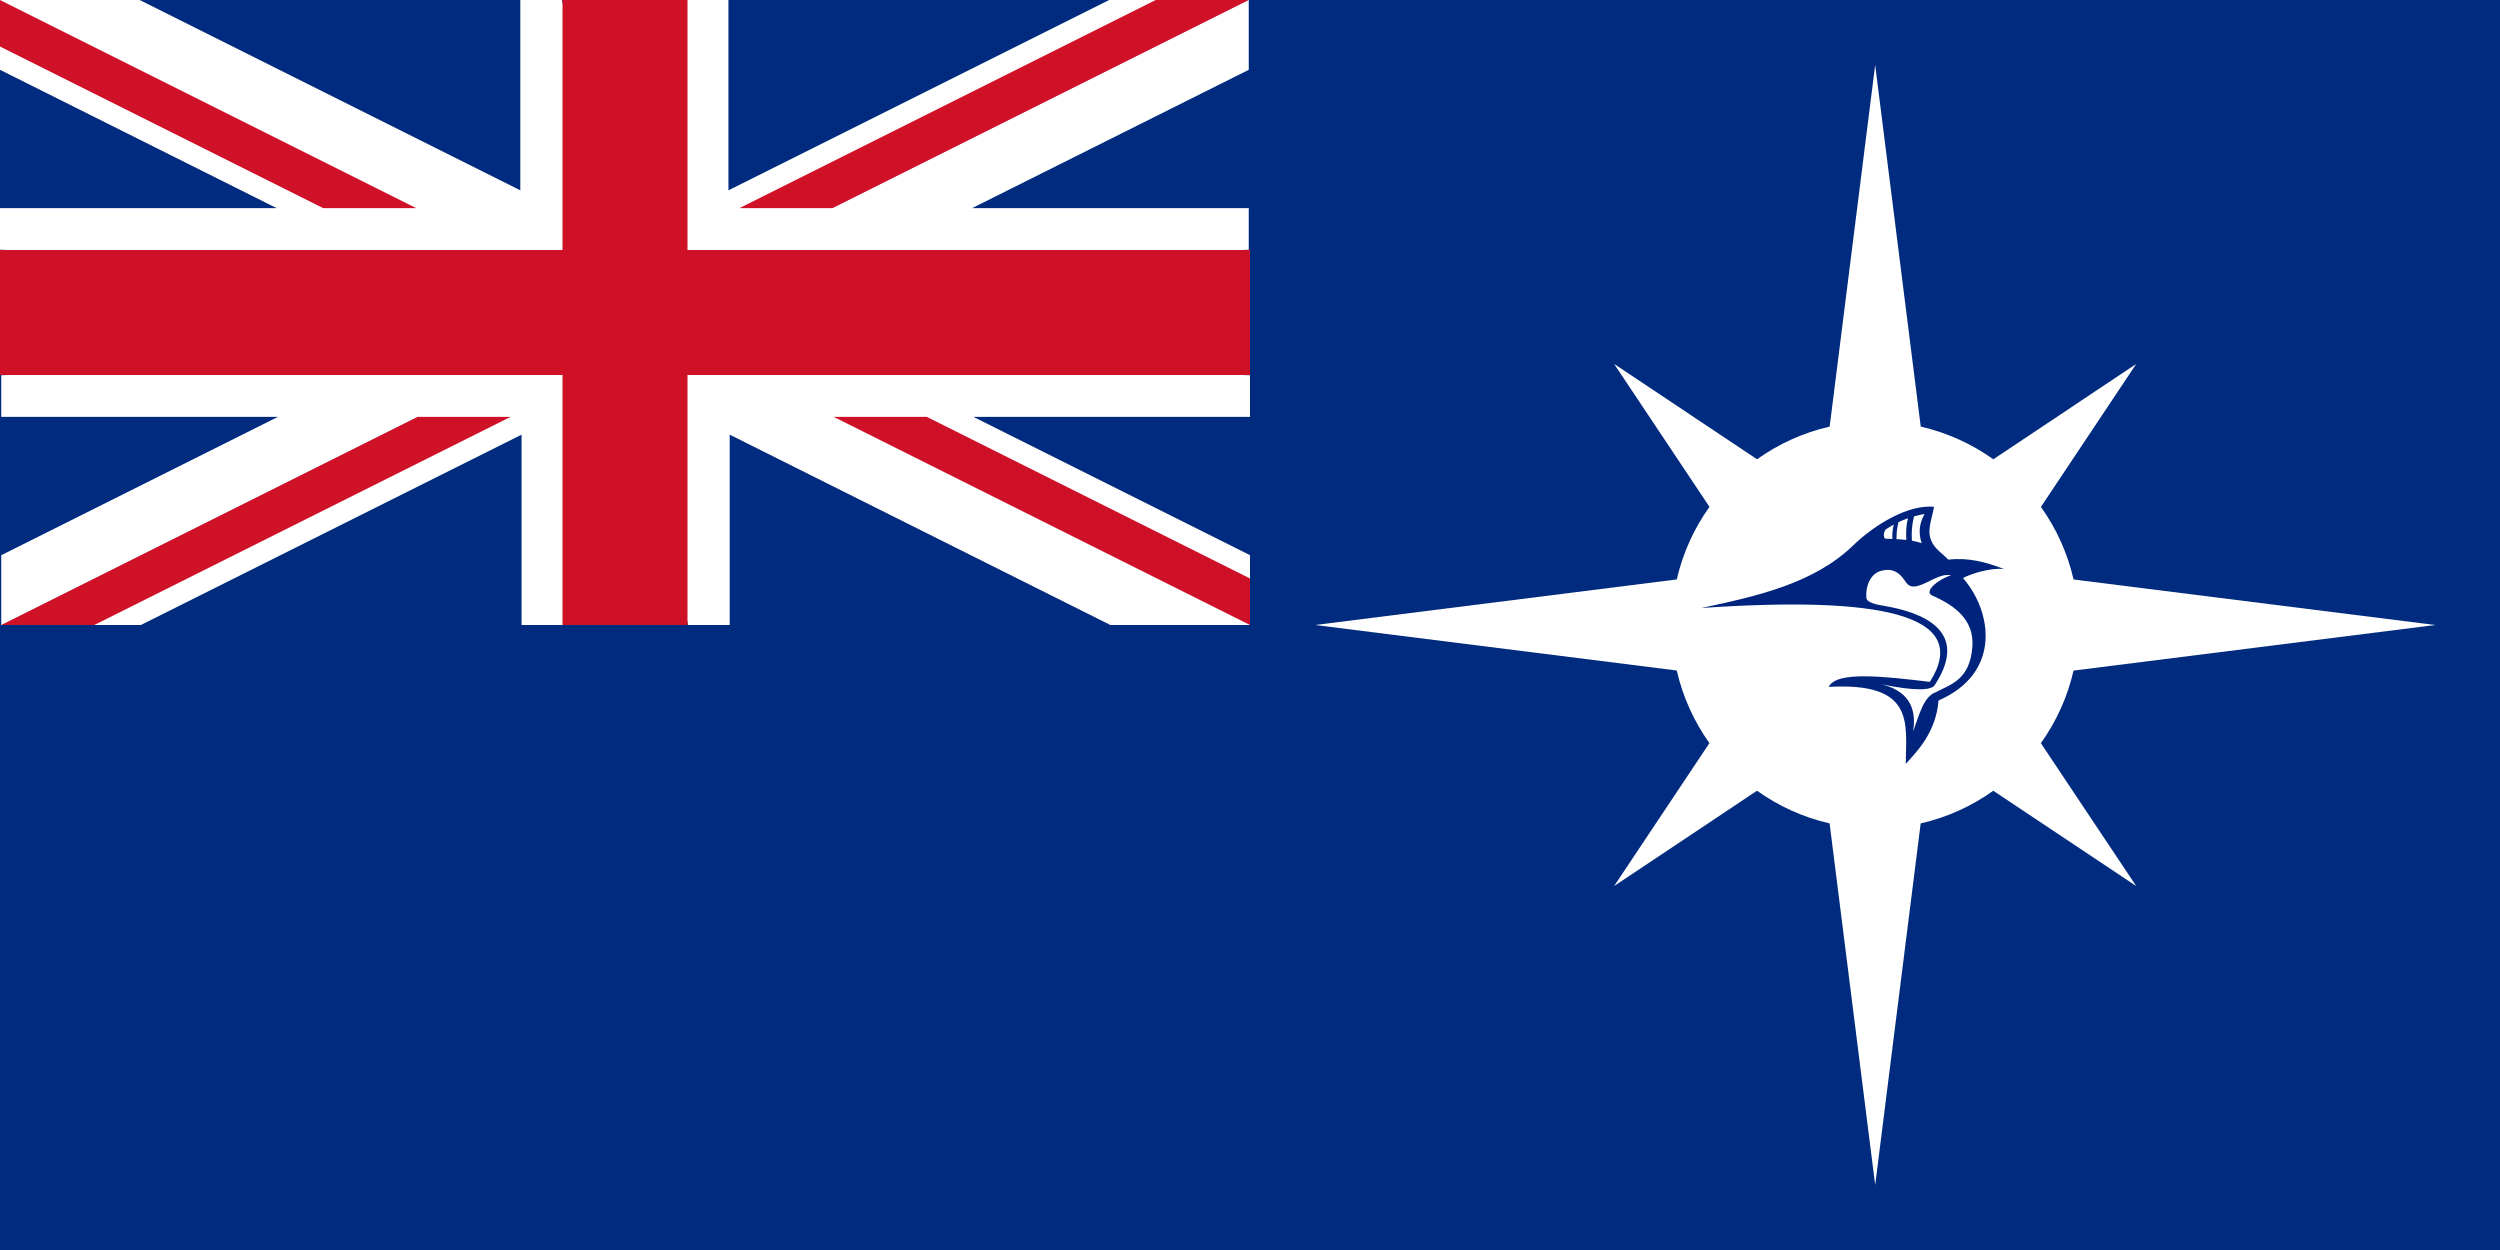 <?xml version="1.0" encoding="UTF-8" standalone="no"?>
<!-- Created with Inkscape (http://www.inkscape.org/) -->

<svg
   xmlns:dc="http://purl.org/dc/elements/1.1/"
   xmlns:cc="http://creativecommons.org/ns#"
   xmlns:rdf="http://www.w3.org/1999/02/22-rdf-syntax-ns#"
   xmlns:svg="http://www.w3.org/2000/svg"
   xmlns="http://www.w3.org/2000/svg"
   xmlns:xlink="http://www.w3.org/1999/xlink"
   xmlns:sodipodi="http://sodipodi.sourceforge.net/DTD/sodipodi-0.dtd"
   xmlns:inkscape="http://www.inkscape.org/namespaces/inkscape"
   version="1.0"
   width="1000"
   height="500"
   id="svg1"
   inkscape:version="0.48.4 r9939"
   sodipodi:docname="Flag_of_Queensland.svg">
  <rect width="100%" height="100%" fill="#808080" stroke="none"/>
  <sodipodi:namedview
     pagecolor="#ffffff"
     bordercolor="#666666"
     borderopacity="1"
     objecttolerance="10"
     gridtolerance="10"
     guidetolerance="10"
     inkscape:pageopacity="0"
     inkscape:pageshadow="2"
     inkscape:window-width="1920"
     inkscape:window-height="1005"
     id="namedview189"
     showgrid="false"
     fit-margin-top="0"
     fit-margin-left="0"
     fit-margin-right="0"
     fit-margin-bottom="0"
     inkscape:zoom="0.70710678"
     inkscape:cx="741.3743"
     inkscape:cy="318.65208"
     inkscape:window-x="-9"
     inkscape:window-y="-9"
     inkscape:window-maximized="1"
     inkscape:current-layer="svg1" />
  <defs
     id="defs3">
    <linearGradient
       id="linearGradient1108">
      <stop
         id="stop1109"
         style="stop-color:#000000;stop-opacity:1"
         offset="0" />
      <stop
         id="stop1110"
         style="stop-color:#ffffff;stop-opacity:1"
         offset="1" />
    </linearGradient>
    <linearGradient
       id="linearGradient1111"
       xlink:href="#linearGradient1108" />
    <linearGradient
       id="linearGradient1112"
       xlink:href="#linearGradient1108" />
    <linearGradient
       id="linearGradient1113"
       xlink:href="#linearGradient1108" />
    <linearGradient
       id="linearGradient1114"
       xlink:href="#linearGradient1108" />
    <linearGradient
       id="linearGradient1115"
       xlink:href="#linearGradient1108" />
    <linearGradient
       id="linearGradient1116"
       xlink:href="#linearGradient1108" />
    <linearGradient
       id="linearGradient1117"
       xlink:href="#linearGradient1108" />
    <linearGradient
       id="linearGradient1118"
       xlink:href="#linearGradient1108" />
    <linearGradient
       id="linearGradient1119"
       xlink:href="#linearGradient1108" />
    <linearGradient
       id="linearGradient1120"
       xlink:href="#linearGradient1108" />
    <linearGradient
       id="linearGradient1121"
       xlink:href="#linearGradient1108" />
    <linearGradient
       id="linearGradient1122"
       xlink:href="#linearGradient1108" />
    <linearGradient
       id="linearGradient1123"
       xlink:href="#linearGradient1108" />
    <linearGradient
       id="linearGradient1124"
       xlink:href="#linearGradient1108" />
    <linearGradient
       id="linearGradient1125"
       xlink:href="#linearGradient1108" />
    <linearGradient
       id="linearGradient1126"
       xlink:href="#linearGradient1108" />
    <linearGradient
       id="linearGradient1127"
       xlink:href="#linearGradient1108" />
    <linearGradient
       id="linearGradient1128"
       xlink:href="#linearGradient1108" />
    <linearGradient
       id="linearGradient1129"
       xlink:href="#linearGradient1108" />
    <linearGradient
       id="linearGradient1130"
       xlink:href="#linearGradient1108" />
    <linearGradient
       id="linearGradient1131"
       xlink:href="#linearGradient1108" />
    <linearGradient
       id="linearGradient1132"
       xlink:href="#linearGradient1108" />
    <linearGradient
       id="linearGradient1133"
       xlink:href="#linearGradient1108" />
    <linearGradient
       id="linearGradient1134"
       xlink:href="#linearGradient1108" />
    <linearGradient
       id="linearGradient1135"
       xlink:href="#linearGradient1108" />
    <linearGradient
       id="linearGradient1136"
       xlink:href="#linearGradient1108" />
    <linearGradient
       id="linearGradient1137"
       xlink:href="#linearGradient1108" />
    <linearGradient
       id="linearGradient1138"
       xlink:href="#linearGradient1108" />
    <linearGradient
       id="linearGradient1139"
       xlink:href="#linearGradient1108" />
    <linearGradient
       id="linearGradient1140"
       xlink:href="#linearGradient1108" />
    <linearGradient
       id="linearGradient1141"
       xlink:href="#linearGradient1108" />
    <linearGradient
       id="linearGradient1142"
       xlink:href="#linearGradient1108" />
    <linearGradient
       id="linearGradient1143"
       xlink:href="#linearGradient1108" />
    <linearGradient
       id="linearGradient1144"
       xlink:href="#linearGradient1108" />
    <linearGradient
       id="linearGradient1145"
       xlink:href="#linearGradient1108" />
    <linearGradient
       id="linearGradient1146"
       xlink:href="#linearGradient1108" />
    <linearGradient
       id="linearGradient1147"
       xlink:href="#linearGradient1108" />
    <linearGradient
       id="linearGradient1148"
       xlink:href="#linearGradient1108" />
    <linearGradient
       id="linearGradient1149"
       xlink:href="#linearGradient1108" />
    <linearGradient
       id="linearGradient1150"
       xlink:href="#linearGradient1108" />
    <linearGradient
       id="linearGradient1151"
       xlink:href="#linearGradient1108" />
    <linearGradient
       id="linearGradient1152"
       xlink:href="#linearGradient1108" />
    <linearGradient
       id="linearGradient1153"
       xlink:href="#linearGradient1108" />
    <linearGradient
       id="linearGradient1154"
       xlink:href="#linearGradient1108" />
    <linearGradient
       id="linearGradient1155"
       xlink:href="#linearGradient1108" />
    <linearGradient
       id="linearGradient1156"
       xlink:href="#linearGradient1108" />
    <linearGradient
       id="linearGradient1157"
       xlink:href="#linearGradient1108" />
    <linearGradient
       id="linearGradient1158"
       xlink:href="#linearGradient1108" />
    <linearGradient
       id="linearGradient1159"
       xlink:href="#linearGradient1108" />
    <linearGradient
       id="linearGradient1160"
       xlink:href="#linearGradient1108" />
    <linearGradient
       id="linearGradient1161"
       xlink:href="#linearGradient1108" />
    <linearGradient
       id="linearGradient1162"
       xlink:href="#linearGradient1108" />
    <linearGradient
       id="linearGradient1163"
       xlink:href="#linearGradient1108" />
    <linearGradient
       id="linearGradient1164"
       xlink:href="#linearGradient1108" />
    <linearGradient
       id="linearGradient1165"
       xlink:href="#linearGradient1108" />
    <linearGradient
       id="linearGradient1166"
       xlink:href="#linearGradient1108" />
    <linearGradient
       id="linearGradient1167"
       xlink:href="#linearGradient1108" />
    <linearGradient
       id="linearGradient1168"
       xlink:href="#linearGradient1108" />
    <linearGradient
       id="linearGradient1169"
       xlink:href="#linearGradient1108" />
    <linearGradient
       id="linearGradient1170"
       xlink:href="#linearGradient1108" />
    <linearGradient
       id="linearGradient1171"
       xlink:href="#linearGradient1108" />
    <linearGradient
       id="linearGradient1172"
       xlink:href="#linearGradient1108" />
  </defs>
  <path
     style="fill:#002b7f;stroke:none"
     d="m 0,0 1000,0 0,500 -1000,0 z"
     id="rect1680"
     inkscape:connector-curvature="0" />
  <g
     transform="matrix(-0.957,0,0,0.957,1467.703,10.765)"
     id="g3592" />
  <rect
     width="500"
     height="250"
     x="3.9843749e-006"
     y="-6.6015622e-005"
     id="rect1683"
     style="fill:#002b7f;stroke:none" />
  <g
     transform="matrix(0.333,0,0,0.333,1e-5,-5e-5)"
     id="upper_half"
     style="stroke:none">
    <polygon
       points="675,0 750,325 0,300 0,250 332.295,250 0,83.853 0,0 0,0 167.705,0 625,228.647 625,0 "
       id="upper_left_white"
       style="fill:#ffffff;stroke:none" />
    <use
       transform="matrix(-1,0,0,1,1500,0)"
       id="use1687"
       x="0"
       y="0"
       width="1000"
       height="500"
       xlink:href="#upper_left_white"
       style="stroke:none" />
    <path
       d="M 0,0 500,250 388.197,250 0,55.902 0,0 z m 1500,0 -500,250 -111.803,0 500,-250 L 1500,0 z"
       id="upper_red_diagonals"
       style="fill:#ce1126;stroke:none"
       inkscape:connector-curvature="0" />
  </g>
  <use
     transform="matrix(-1,0,0,-1,500,250)"
     id="use1690"
     x="0"
     y="0"
     width="1000"
     height="500"
     xlink:href="#upper_half"
     style="stroke:none" />
  <path
     d="m 225,-5e-5 50,0 0,100 225,0 0,50 -225,0 0,100 -50,0 0,-100 -225,0 0,-50 225,0 0,-100 z"
     id="path1692"
     style="fill:#ce1126;stroke:none"
     inkscape:connector-curvature="0" />
  <g
     transform="matrix(0.85,0,0,0.85,-15.375,-5)"
     id="g4387">
    <path
       class="fil1"
       d="m 978.517,244.426 44.854,-67.272 -67.251,44.868 c -10.116,-7.228 -21.699,-12.538 -34.213,-15.394 l 0.058,0 -21.444,-170.172 -21.412,170.172 0.021,0 c -12.502,2.856 -24.074,8.156 -34.184,15.374 l -67.269,-44.852 44.868,67.25 c -7.225,10.113 -12.536,21.687 -15.393,34.197 l 0,-0.041 -170.173,21.444 170.173,21.412 0,-0.01 c 2.855,12.501 8.154,24.07 15.371,34.178 l -44.849,67.265 67.244,-44.864 c 10.11,7.224 21.682,12.532 34.188,15.39 l -0.026,0 21.444,170.173 21.412,-170.171 c 12.496,-2.856 24.062,-8.158 34.168,-15.373 l 67.265,44.849 -44.866,-67.245 c 7.225,-10.113 12.536,-21.691 15.392,-34.2 l 0,0.04 170.173,-21.444 -170.173,-21.412 0,0.015 c -2.854,-12.501 -8.158,-24.068 -15.376,-34.176 z"
       id="path4279"
       inkscape:connector-curvature="0"
       style="fill:#ffffff;fill-rule:evenodd" />
    <path
       inkscape:connector-curvature="0"
       id="path4289"
       d="m 925.719,244.281 c -12.641,0.241 -27.349,10.314 -35.438,18.156 -18.544,17.981 -45.004,23.921 -71.531,29.562 83.698,-5.722 127.661,2.933 107.531,34.75 -21.003,-2.465 -43.967,-5.275 -47.625,2.375 40.497,-2.259 36.499,16.748 36.25,36.25 5.359,-5.921 14.222,-14.805 15.438,-29.844 29.957,-13.077 25.051,-42.177 11.5,-57.625 4.326,-2.339 13.851,-5.036 19.469,-4.188 -8.785,-3.394 -16.96,-5.567 -26.344,-4.469 -2.496,-2.596 -5.773,-4.653 -7.5,-7.812 -3.059,-5.598 -0.339,-10.625 0.75,-17.062 -0.822,-0.075 -1.657,-0.11 -2.5,-0.094 z M 923.75,247.75 c -2.813,5.034 -2.732,9.514 -1.344,13.75 -1.451,-0.498 -2.996,-0.879 -4.594,-1.156 -0.273,-3.829 0.011,-7.641 1,-11.469 1.642,-0.466 3.278,-0.836 4.938,-1.125 z m -7.75,2 c -0.943,3.356 -1.034,6.758 -0.812,10.219 -1.503,-0.171 -3.064,-0.292 -4.625,-0.375 -0.047,-2.648 0.226,-5.315 0.938,-8 1.488,-0.706 2.995,-1.312 4.5,-1.844 z m -6.719,3 c -0.611,2.256 -0.774,4.492 -0.656,6.75 -1.165,-0.047 -2.332,-0.084 -3.5,-0.125 -0.835,-1.363 -0.574,-2.761 0.188,-4.219 1.317,-0.879 2.634,-1.685 3.969,-2.406 z m -2.656,21.312 c 4.588,0.091 6.73,3.474 8.469,5.938 4.428,6.272 14.275,-5.241 21.125,-3.344 -5.302,1.471 -13.369,7.512 -8.75,9.531 10.931,4.777 19.524,11.6 18.812,23.625 -0.963,16.253 -10.689,18.235 -17.156,21.781 -5.85,2.056 -7.746,10.431 -10.75,18.531 1.939,-11.996 -3.1,-19.414 -15.094,-22.25 15.678,3.185 24.187,3.185 25.531,0 16.492,-25.582 -6.85,-34.011 -24.25,-36.906 -2.774,-0.461 -7.909,-1.374 -8.156,-3.656 -0.564,-5.213 1.711,-11.406 6.844,-12.781 0.878,-0.235 1.687,-0.382 2.438,-0.438 0.328,-0.024 0.632,-0.037 0.938,-0.031 z"
       style="fill:#00247d;fill-opacity:1;fill-rule:evenodd" />
  </g>
</svg>
